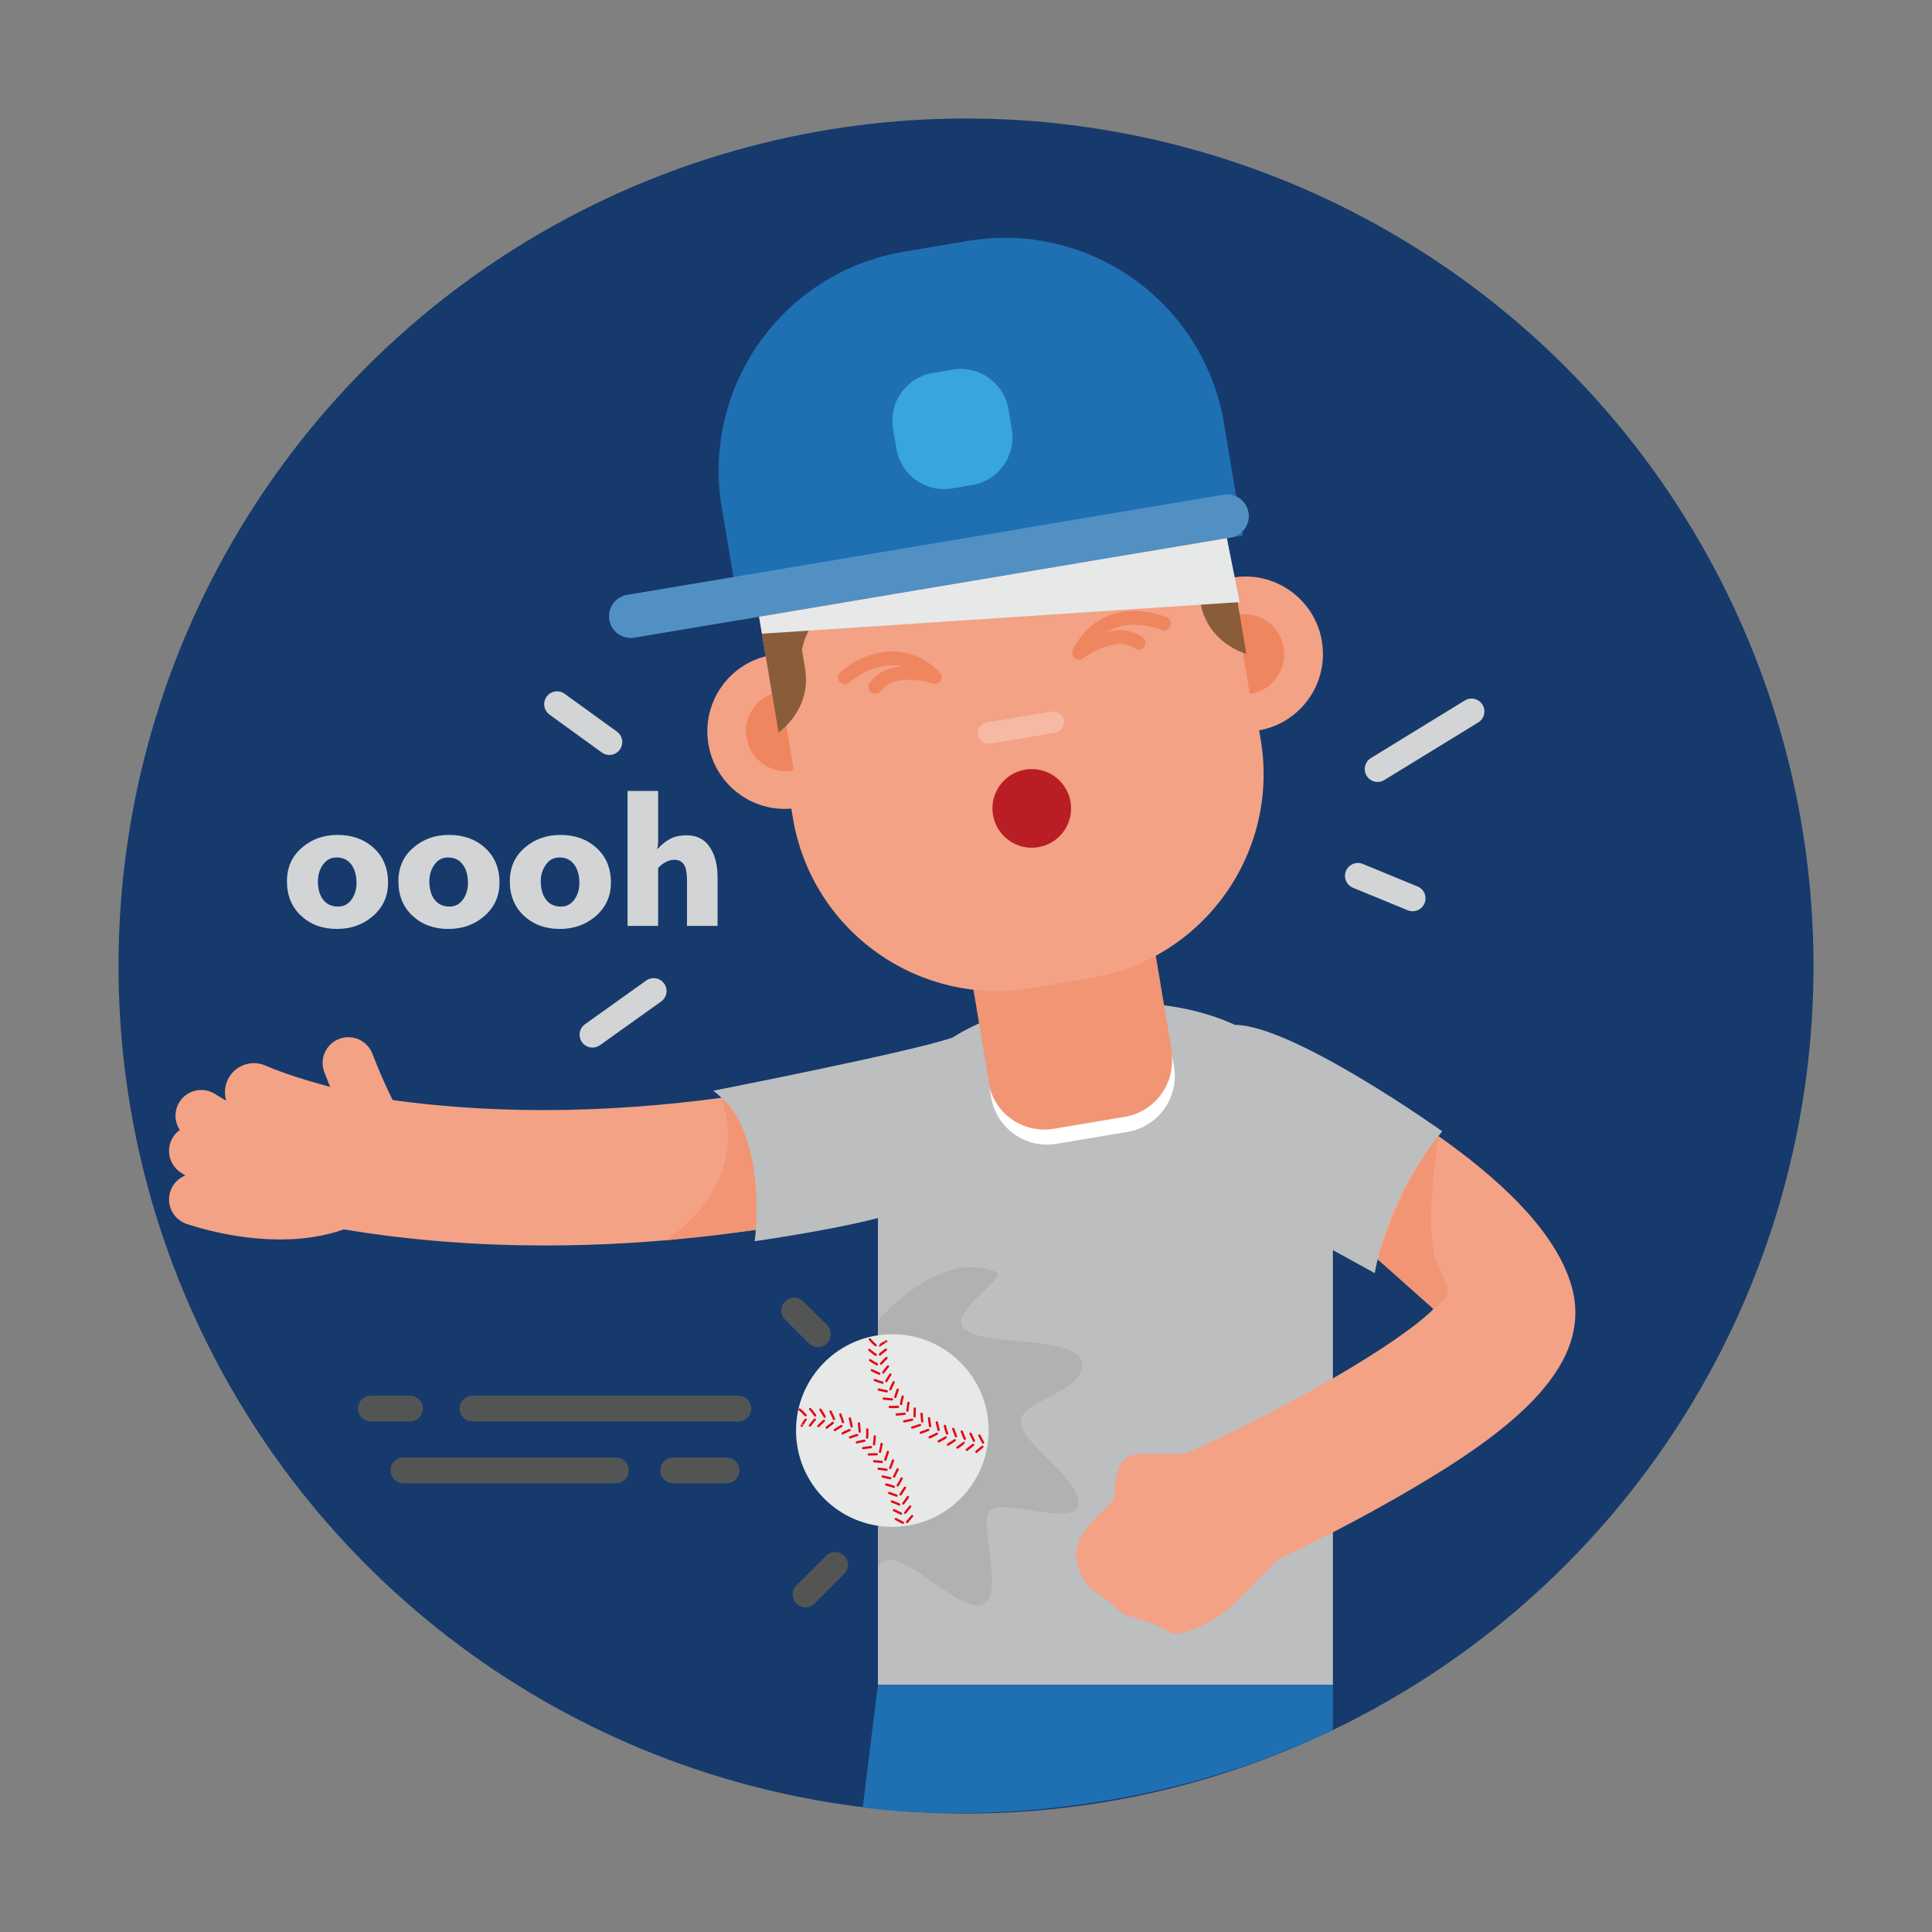<?xml version="1.0" encoding="utf-8"?>
<!-- Generator: Adobe Illustrator 16.0.0, SVG Export Plug-In . SVG Version: 6.00 Build 0)  -->
<!DOCTYPE svg PUBLIC "-//W3C//DTD SVG 1.1 Tiny//EN" "http://www.w3.org/Graphics/SVG/1.1/DTD/svg11-tiny.dtd">
<svg version="1.1" baseProfile="tiny" id="Layer_1" xmlns="http://www.w3.org/2000/svg" xmlns:xlink="http://www.w3.org/1999/xlink"
	 x="0px" y="0px" width="300px" height="300px" viewBox="0 0 300 300" xml:space="preserve">
<rect x="0" y="0" width="300" height="300" fill="#808080" stroke="none"/>
<g>
	<g>
		<circle fill="#163A6C" cx="150" cy="150" r="131.6"/>
	</g>
	<path fill="#BDBEBF" d="M206.973,261.616v-78.752c0-17.743-14.382-27.124-32.126-27.124h-6.396
		c-17.744,0-32.127,9.38-32.127,27.124v78.752H206.973z"/>
	<g>
		<g>
			<path fill="#F19574" d="M182.012,163.556c0.805,4.796-2.428,9.334-7.223,10.14l-11.036,1.853
				c-4.794,0.806-9.333-2.427-10.138-7.224l-7.446-44.34c-0.805-4.793,2.429-9.332,7.223-10.138l11.036-1.853
				c4.795-0.805,9.333,2.428,10.138,7.222L182.012,163.556z"/>
			<path fill="#FFFFFF" d="M181.872,163.283c0.805,4.796-2.428,9.334-7.223,10.14l-11.036,1.853
				c-4.541,0.763-8.846-2.099-9.974-6.478l0.267,1.589c0.805,4.796,5.344,8.029,10.138,7.224l11.036-1.853
				c4.795-0.806,8.028-5.344,7.223-10.14"/>
			<path fill="#F3A285" d="M195.765,114.879c2.939,17.499-8.863,34.063-26.363,37.002l-9.267,1.557
				c-17.499,2.938-34.065-8.862-37.004-26.361l-7.068-42.092c-2.938-17.498,8.865-34.064,26.363-37.003l9.268-1.557
				c17.5-2.938,34.065,8.864,37.003,26.362L195.765,114.879z"/>
			<path fill="#1F6FB3" d="M192.983,83.151l-2.929-17.438c-3.155-18.787-20.94-31.458-39.728-28.303l-9.949,1.671
				c-18.787,3.155-31.46,20.94-28.305,39.728L115,96.247L192.983,83.151z"/>
			<g>
				<path fill="#F3A285" d="M120.238,101.649c-0.12,0.016-0.242,0.03-0.363,0.05c-6.556,1.101-10.975,7.309-9.874,13.864
					c1.101,6.555,7.305,10.977,13.86,9.875c0.122-0.02,0.241-0.045,0.36-0.068L120.238,101.649z"/>
				<path fill="#F08660" d="M121.202,107.388c-0.063,0.01-0.125,0.016-0.187,0.026c-3.384,0.568-5.666,3.771-5.098,7.156
					c0.568,3.383,3.771,5.664,7.155,5.096c0.062-0.01,0.123-0.023,0.185-0.036L121.202,107.388z"/>
			</g>
			<g>
				<path fill="#F3A285" d="M191.04,89.76c0.118-0.024,0.237-0.051,0.357-0.071c6.557-1.101,12.764,3.322,13.865,9.877
					s-3.322,12.762-9.878,13.863c-0.12,0.02-0.241,0.036-0.36,0.052L191.04,89.76z"/>
				<path fill="#F08660" d="M192.003,95.498c0.062-0.011,0.123-0.026,0.184-0.036c3.385-0.569,6.587,1.713,7.155,5.098
					c0.569,3.383-1.713,6.585-5.098,7.154c-0.061,0.01-0.123,0.018-0.185,0.027L192.003,95.498z"/>
			</g>
			<path fill="#F6B9A3" d="M165.204,111.864c0.152,0.908-0.462,1.767-1.368,1.919l-10.057,1.689
				c-0.907,0.152-1.767-0.459-1.919-1.368l0,0c-0.152-0.908,0.46-1.767,1.368-1.918l10.057-1.689
				C164.19,110.345,165.051,110.956,165.204,111.864L165.204,111.864z"/>
		</g>
		<circle fill="#B91E25" cx="160.211" cy="125.527" r="6.108"/>
		<path fill="#F08660" d="M135.895,107.745c-0.215,0-0.432-0.064-0.62-0.199c-0.481-0.343-0.593-1.011-0.25-1.492
			c1.266-1.777,3.217-2.436,5.093-2.59c-4.322-0.915-8.012,2.326-8.214,2.508c-0.438,0.394-1.115,0.36-1.51-0.078
			c-0.396-0.438-0.363-1.112,0.074-1.509c2.775-2.518,9.569-5.764,15.426-0.029c0.354,0.347,0.423,0.893,0.166,1.318
			c-0.258,0.425-0.773,0.615-1.246,0.463c-0.059-0.019-5.892-1.869-8.047,1.157C136.558,107.589,136.229,107.745,135.895,107.745z"
			/>
		<path fill="#F08660" d="M167.557,102.429c-0.243,0-0.485-0.083-0.683-0.247c-0.382-0.317-0.496-0.856-0.274-1.301
			c3.661-7.333,11.144-6.485,14.589-5.011c0.543,0.232,0.795,0.861,0.563,1.404c-0.232,0.542-0.859,0.794-1.402,0.564l0,0
			c-0.251-0.105-4.796-1.967-8.584,0.313c1.823-0.468,3.883-0.483,5.661,0.784c0.481,0.343,0.593,1.011,0.25,1.492
			c-0.343,0.481-1.012,0.593-1.492,0.25c-2.988-2.13-7.933,1.497-7.982,1.534C168.012,102.356,167.784,102.429,167.557,102.429z"/>
		<path fill="#5290C4" d="M94.617,96.251c-0.308-1.836,0.93-3.573,2.766-3.882l92.604-15.551c1.836-0.309,3.574,0.93,3.882,2.765
			l0,0c0.308,1.836-0.93,3.575-2.766,3.883L98.5,99.018C96.664,99.326,94.926,98.087,94.617,96.251L94.617,96.251z"/>
		<path fill="#895D39" d="M117.873,95.764l3.018,17.969c0,0,5.198-3.517,4.121-9.93l-0.484-2.884c0,0,0.999-6.439,6.779-7.41
			L117.873,95.764z"/>
		<path fill="#895D39" d="M190.507,83.567l3.018,17.969c0,0-6.062-1.626-7.139-8.039l-0.485-2.885c0,0-3.047-5.76-8.828-4.79
			L190.507,83.567z"/>
		<path fill="#38A5DC" d="M157.118,66.69c0.685,4.079-2.066,7.939-6.144,8.625l-3.152,0.529c-4.079,0.685-7.94-2.065-8.625-6.145
			l-0.529-3.152c-0.685-4.078,2.066-7.94,6.145-8.625l3.152-0.529c4.078-0.686,7.939,2.066,8.625,6.145L157.118,66.69z"/>
	</g>
	<path fill="#1F6FB3" d="M136.323,261.616l-2.354,19.016c0,0,35.35,5.832,73.004-11.972v-7.044H136.323z"/>
	<polygon fill="#E7E8E8" points="117.873,95.764 190.507,83.567 192.49,93.493 118.315,98.399 	"/>
	<g>
		<path fill="#D3D4D5" d="M52.422,129.644c2.256,0,4.125,0.677,5.609,2.029c1.484,1.353,2.226,3.145,2.226,5.376
			c0,2.132-0.801,3.88-2.404,5.242c-1.523,1.303-3.374,1.955-5.55,1.955c-2.236,0-4.086-0.682-5.55-2.044
			c-1.465-1.362-2.196-3.149-2.196-5.361c0-2.132,0.766-3.865,2.3-5.198C48.391,130.311,50.246,129.644,52.422,129.644z
			 M52.511,140.774c0.891,0,1.603-0.394,2.137-1.183c0.475-0.709,0.712-1.527,0.712-2.454c0-1.104-0.228-2.011-0.683-2.72
			c-0.554-0.847-1.355-1.271-2.404-1.271c-0.89,0-1.598,0.375-2.122,1.124c-0.524,0.749-0.787,1.606-0.787,2.572
			c0,1.104,0.238,2.01,0.712,2.72C50.631,140.37,51.443,140.774,52.511,140.774z"/>
		<path fill="#D3D4D5" d="M69.725,129.644c2.256,0,4.125,0.677,5.609,2.029c1.484,1.353,2.226,3.145,2.226,5.376
			c0,2.132-0.801,3.88-2.404,5.242c-1.523,1.303-3.374,1.955-5.55,1.955c-2.236,0-4.086-0.682-5.55-2.044
			c-1.465-1.362-2.196-3.149-2.196-5.361c0-2.132,0.766-3.865,2.3-5.198C65.693,130.311,67.548,129.644,69.725,129.644z
			 M69.814,140.774c0.891,0,1.603-0.394,2.137-1.183c0.475-0.709,0.712-1.527,0.712-2.454c0-1.104-0.228-2.011-0.683-2.72
			c-0.554-0.847-1.355-1.271-2.404-1.271c-0.89,0-1.598,0.375-2.122,1.124c-0.524,0.749-0.787,1.606-0.787,2.572
			c0,1.104,0.238,2.01,0.712,2.72C67.934,140.37,68.746,140.774,69.814,140.774z"/>
		<path fill="#D3D4D5" d="M87.028,129.644c2.256,0,4.125,0.677,5.609,2.029c1.484,1.353,2.226,3.145,2.226,5.376
			c0,2.132-0.801,3.88-2.404,5.242c-1.523,1.303-3.374,1.955-5.55,1.955c-2.236,0-4.086-0.682-5.55-2.044
			c-1.465-1.362-2.196-3.149-2.196-5.361c0-2.132,0.766-3.865,2.3-5.198C82.996,130.311,84.851,129.644,87.028,129.644z
			 M87.117,140.774c0.891,0,1.603-0.394,2.137-1.183c0.475-0.709,0.712-1.527,0.712-2.454c0-1.104-0.228-2.011-0.683-2.72
			c-0.554-0.847-1.355-1.271-2.404-1.271c-0.89,0-1.598,0.375-2.122,1.124c-0.524,0.749-0.787,1.606-0.787,2.572
			c0,1.104,0.238,2.01,0.712,2.72C85.237,140.37,86.048,140.774,87.117,140.774z"/>
		<path fill="#D3D4D5" d="M97.445,122.818h4.749v7.806c0,0.376-0.05,0.792-0.149,1.247c0.71-0.752,1.405-1.301,2.086-1.647
			c0.68-0.346,1.504-0.519,2.471-0.519c1.696,0,2.958,0.703,3.788,2.107c0.69,1.168,1.035,2.652,1.035,4.452v7.509h-4.749v-7.034
			c0-0.95-0.098-1.662-0.295-2.137c-0.295-0.732-0.855-1.098-1.681-1.098c-0.433,0-0.89,0.129-1.371,0.386
			c-0.481,0.257-0.86,0.564-1.135,0.92v8.963h-4.749V122.818z"/>
	</g>
	<path fill="#B0B1B2" d="M136.323,205.042c0,0,9.723-11.375,18.391-7.491c1.918,0.859-8.239,6.54-4.714,9.037
		s18.032,0.713,18.032,5.351s-10.821,5.589-9.394,9.513s8.799,7.967,8.799,12.01s-12.495-1.308-13.917,1.308
		s2.781,13.794-1.342,14.507s-13.911-10.939-15.854-5.708V205.042z"/>
	<g>
		<circle fill="#E7E8E8" cx="138.563" cy="222.132" r="14.957"/>
		<g>
			<g>

					<path fill="none" stroke="#E30B14" stroke-width="0.356" stroke-linecap="round" stroke-linejoin="round" stroke-miterlimit="10" d="
					M124.493,221.42c-0.03-0.005,0.591-1.021,0.617-1.013"/>

					<path fill="none" stroke="#E30B14" stroke-width="0.356" stroke-linecap="round" stroke-linejoin="round" stroke-miterlimit="10" d="
					M124.168,218.862c0,0,0.253,0.216,0.48,0.437c0.227,0.228,0.433,0.462,0.433,0.462"/>
			</g>
			<g>

					<path fill="none" stroke="#E30B14" stroke-width="0.356" stroke-linecap="round" stroke-linejoin="round" stroke-miterlimit="10" d="
					M125.767,221.366c0,0,0.183-0.238,0.366-0.476c0.189-0.244,0.394-0.458,0.394-0.458"/>

					<path fill="none" stroke="#E30B14" stroke-width="0.356" stroke-linecap="round" stroke-linejoin="round" stroke-miterlimit="10" d="
					M125.801,218.787c0,0,0.201,0.246,0.402,0.491c0.194,0.24,0.371,0.509,0.371,0.509"/>
			</g>
			<g>

					<path fill="none" stroke="#E30B14" stroke-width="0.356" stroke-linecap="round" stroke-linejoin="round" stroke-miterlimit="10" d="
					M127.077,221.454c0,0,0.202-0.224,0.416-0.425c0.221-0.206,0.442-0.411,0.442-0.411"/>

					<path fill="none" stroke="#E30B14" stroke-width="0.356" stroke-linecap="round" stroke-linejoin="round" stroke-miterlimit="10" d="
					M127.395,218.895c0,0,0.181,0.26,0.343,0.54c0.157,0.273,0.313,0.547,0.313,0.547"/>
			</g>
			<g>

					<path fill="none" stroke="#E30B14" stroke-width="0.356" stroke-linecap="round" stroke-linejoin="round" stroke-miterlimit="10" d="
					M128.373,221.687c0,0,0.229-0.186,0.458-0.372c0.242-0.183,0.485-0.365,0.485-0.365"/>

					<path fill="none" stroke="#E30B14" stroke-width="0.356" stroke-linecap="round" stroke-linejoin="round" stroke-miterlimit="10" d="
					M128.964,219.176c0,0,0.141,0.29,0.282,0.58c0.127,0.287,0.254,0.573,0.254,0.573"/>
			</g>
			<g>

					<path fill="none" stroke="#E30B14" stroke-width="0.356" stroke-linecap="round" stroke-linejoin="round" stroke-miterlimit="10" d="
					M129.631,222.062c0,0,0.248-0.16,0.496-0.32c0.261-0.155,0.522-0.311,0.522-0.311"/>

					<path fill="none" stroke="#E30B14" stroke-width="0.356" stroke-linecap="round" stroke-linejoin="round" stroke-miterlimit="10" d="
					M130.495,219.632c0,0,0.108,0.303,0.217,0.606c0.095,0.299,0.19,0.598,0.19,0.598"/>
			</g>
			<g>

					<path fill="none" stroke="#E30B14" stroke-width="0.356" stroke-linecap="round" stroke-linejoin="round" stroke-miterlimit="10" d="
					M130.84,222.569c0,0,0.264-0.13,0.527-0.26c0.276-0.124,0.553-0.248,0.553-0.248"/>

					<path fill="none" stroke="#E30B14" stroke-width="0.356" stroke-linecap="round" stroke-linejoin="round" stroke-miterlimit="10" d="
					M131.97,220.25c0,0,0.073,0.315,0.146,0.63c0.06,0.309,0.121,0.617,0.121,0.617"/>
			</g>
			<g>

					<path fill="none" stroke="#E30B14" stroke-width="0.356" stroke-linecap="round" stroke-linejoin="round" stroke-miterlimit="10" d="
					M131.989,223.201c0,0,0.274-0.097,0.549-0.194c0.287-0.09,0.573-0.179,0.573-0.179"/>

					<path fill="none" stroke="#E30B14" stroke-width="0.356" stroke-linecap="round" stroke-linejoin="round" stroke-miterlimit="10" d="
					M133.371,221.024c0,0,0.036,0.323,0.071,0.647c0.024,0.315,0.047,0.632,0.047,0.632"/>
			</g>
			<g>

					<path fill="none" stroke="#E30B14" stroke-width="0.356" stroke-linecap="round" stroke-linejoin="round" stroke-miterlimit="10" d="
					M133.051,223.977c0,0,0.301-0.101,0.584-0.152c0.292-0.055,0.583-0.108,0.583-0.108"/>

					<path fill="none" stroke="#E30B14" stroke-width="0.356" stroke-linecap="round" stroke-linejoin="round" stroke-miterlimit="10" d="
					M134.664,221.964c0,0,0.03,0.302,0.015,0.631c-0.015,0.319-0.029,0.64-0.029,0.64"/>
			</g>
			<g>

					<path fill="none" stroke="#E30B14" stroke-width="0.356" stroke-linecap="round" stroke-linejoin="round" stroke-miterlimit="10" d="
					M134.024,224.867c0,0,0.301-0.046,0.602-0.093c0.306-0.043,0.614-0.069,0.614-0.069"/>

					<path fill="none" stroke="#E30B14" stroke-width="0.356" stroke-linecap="round" stroke-linejoin="round" stroke-miterlimit="10" d="
					M135.838,223.034c0,0-0.023,0.312-0.047,0.625c-0.027,0.308-0.072,0.611-0.072,0.611"/>
			</g>
			<g>

					<path fill="none" stroke="#E30B14" stroke-width="0.356" stroke-linecap="round" stroke-linejoin="round" stroke-miterlimit="10" d="
					M134.916,225.85c0,0,0.299-0.012,0.598-0.023c0.307-0.002,0.613-0.005,0.613-0.005"/>

					<path fill="none" stroke="#E30B14" stroke-width="0.356" stroke-linecap="round" stroke-linejoin="round" stroke-miterlimit="10" d="
					M136.901,224.203c0,0-0.061,0.312-0.121,0.625c-0.068,0.303-0.136,0.606-0.136,0.606"/>
			</g>
			<g>

					<path fill="none" stroke="#E30B14" stroke-width="0.356" stroke-linecap="round" stroke-linejoin="round" stroke-miterlimit="10" d="
					M135.738,226.903c0,0,0.293,0.021,0.587,0.042c0.299,0.029,0.598,0.059,0.598,0.059"/>

					<path fill="none" stroke="#E30B14" stroke-width="0.356" stroke-linecap="round" stroke-linejoin="round" stroke-miterlimit="10" d="
					M137.867,225.446c0,0-0.096,0.308-0.192,0.616c-0.102,0.3-0.203,0.6-0.203,0.6"/>
			</g>
			<g>

					<path fill="none" stroke="#E30B14" stroke-width="0.356" stroke-linecap="round" stroke-linejoin="round" stroke-miterlimit="10" d="
					M136.433,228.064c0,0,0.304,0.037,0.608,0.074c0.309,0.046,0.618,0.092,0.618,0.092"/>

					<path fill="none" stroke="#E30B14" stroke-width="0.356" stroke-linecap="round" stroke-linejoin="round" stroke-miterlimit="10" d="
					M138.671,226.782c0,0-0.107,0.292-0.213,0.584c-0.112,0.283-0.224,0.566-0.224,0.566"/>
			</g>
			<g>

					<path fill="none" stroke="#E30B14" stroke-width="0.356" stroke-linecap="round" stroke-linejoin="round" stroke-miterlimit="10" d="
					M137.062,229.269c0,0,0.292,0.065,0.585,0.13c0.296,0.072,0.592,0.145,0.592,0.145"/>

					<path fill="none" stroke="#E30B14" stroke-width="0.356" stroke-linecap="round" stroke-linejoin="round" stroke-miterlimit="10" d="
					M139.388,228.154c0,0-0.137,0.286-0.274,0.573c-0.141,0.279-0.282,0.557-0.282,0.557"/>
			</g>
			<g>

					<path fill="none" stroke="#E30B14" stroke-width="0.356" stroke-linecap="round" stroke-linejoin="round" stroke-miterlimit="10" d="
					M137.617,230.522c0,0,0.299,0.08,0.599,0.159c0.298,0.084,0.574,0.187,0.574,0.187"/>

					<path fill="none" stroke="#E30B14" stroke-width="0.356" stroke-linecap="round" stroke-linejoin="round" stroke-miterlimit="10" d="
					M140.012,229.564c0,0-0.144,0.272-0.288,0.543c-0.148,0.269-0.326,0.54-0.326,0.54"/>
			</g>
			<g>

					<line fill="none" stroke="#E30B14" stroke-width="0.356" stroke-linecap="round" stroke-linejoin="round" stroke-miterlimit="10" x1="138.077" y1="231.824" x2="139.219" y2="232.241"/>

					<line fill="none" stroke="#E30B14" stroke-width="0.356" stroke-linecap="round" stroke-linejoin="round" stroke-miterlimit="10" x1="140.522" y1="231.004" x2="139.838" y2="232.053"/>
			</g>
			<g>

					<path fill="none" stroke="#E30B14" stroke-width="0.356" stroke-linecap="round" stroke-linejoin="round" stroke-miterlimit="10" d="
					M138.492,233.148c0,0,0.289,0.113,0.578,0.226c0.295,0.115,0.556,0.247,0.556,0.247"/>

					<path fill="none" stroke="#E30B14" stroke-width="0.356" stroke-linecap="round" stroke-linejoin="round" stroke-miterlimit="10" d="
					M140.978,232.459c0,0-0.174,0.253-0.348,0.506c-0.169,0.249-0.377,0.5-0.377,0.5"/>
			</g>
			<g>

					<line fill="none" stroke="#E30B14" stroke-width="0.356" stroke-linecap="round" stroke-linejoin="round" stroke-miterlimit="10" x1="138.82" y1="234.505" x2="139.914" y2="235.035"/>

					<line fill="none" stroke="#E30B14" stroke-width="0.356" stroke-linecap="round" stroke-linejoin="round" stroke-miterlimit="10" x1="141.334" y1="233.93" x2="140.548" y2="234.904"/>
			</g>
			<g>

					<line fill="none" stroke="#E30B14" stroke-width="0.356" stroke-linecap="round" stroke-linejoin="round" stroke-miterlimit="10" x1="139.102" y1="235.879" x2="140.204" y2="236.448"/>

					<line fill="none" stroke="#E30B14" stroke-width="0.356" stroke-linecap="round" stroke-linejoin="round" stroke-miterlimit="10" x1="141.637" y1="235.409" x2="140.843" y2="236.344"/>
			</g>
		</g>
		<g>
			<g>

					<path fill="none" stroke="#E30B14" stroke-width="0.356" stroke-linecap="round" stroke-linejoin="round" stroke-miterlimit="10" d="
					M135.06,207.97c0,0,0.216,0.253,0.437,0.48c0.228,0.227,0.462,0.433,0.462,0.433"/>

					<path fill="none" stroke="#E30B14" stroke-width="0.356" stroke-linecap="round" stroke-linejoin="round" stroke-miterlimit="10" d="
					M137.619,208.294c-0.005-0.029-1.022,0.592-1.014,0.618"/>
			</g>
			<g>

					<path fill="none" stroke="#E30B14" stroke-width="0.356" stroke-linecap="round" stroke-linejoin="round" stroke-miterlimit="10" d="
					M134.985,209.603c0,0,0.246,0.201,0.491,0.402c0.24,0.195,0.509,0.371,0.509,0.371"/>

					<path fill="none" stroke="#E30B14" stroke-width="0.356" stroke-linecap="round" stroke-linejoin="round" stroke-miterlimit="10" d="
					M137.564,209.568c0,0-0.238,0.183-0.476,0.366c-0.244,0.189-0.458,0.395-0.458,0.395"/>
			</g>
			<g>

					<path fill="none" stroke="#E30B14" stroke-width="0.356" stroke-linecap="round" stroke-linejoin="round" stroke-miterlimit="10" d="
					M135.093,211.196c0,0,0.26,0.181,0.54,0.343c0.273,0.157,0.547,0.313,0.547,0.313"/>

					<path fill="none" stroke="#E30B14" stroke-width="0.356" stroke-linecap="round" stroke-linejoin="round" stroke-miterlimit="10" d="
					M137.652,210.879c0,0-0.224,0.202-0.425,0.416c-0.206,0.221-0.411,0.442-0.411,0.442"/>
			</g>
			<g>

					<path fill="none" stroke="#E30B14" stroke-width="0.356" stroke-linecap="round" stroke-linejoin="round" stroke-miterlimit="10" d="
					M135.375,212.766c0,0,0.29,0.141,0.58,0.282c0.287,0.127,0.573,0.254,0.573,0.254"/>

					<path fill="none" stroke="#E30B14" stroke-width="0.356" stroke-linecap="round" stroke-linejoin="round" stroke-miterlimit="10" d="
					M137.885,212.174c0,0-0.186,0.229-0.372,0.458c-0.183,0.243-0.366,0.485-0.366,0.485"/>
			</g>
			<g>

					<path fill="none" stroke="#E30B14" stroke-width="0.356" stroke-linecap="round" stroke-linejoin="round" stroke-miterlimit="10" d="
					M135.83,214.296c0,0,0.304,0.108,0.607,0.217c0.298,0.095,0.597,0.19,0.597,0.19"/>

					<path fill="none" stroke="#E30B14" stroke-width="0.356" stroke-linecap="round" stroke-linejoin="round" stroke-miterlimit="10" d="
					M138.261,213.433c0,0-0.16,0.248-0.32,0.496c-0.156,0.261-0.311,0.522-0.311,0.522"/>
			</g>
			<g>

					<path fill="none" stroke="#E30B14" stroke-width="0.356" stroke-linecap="round" stroke-linejoin="round" stroke-miterlimit="10" d="
					M136.449,215.771c0,0,0.315,0.073,0.629,0.146c0.309,0.061,0.617,0.121,0.617,0.121"/>

					<path fill="none" stroke="#E30B14" stroke-width="0.356" stroke-linecap="round" stroke-linejoin="round" stroke-miterlimit="10" d="
					M138.768,214.642c0,0-0.13,0.264-0.261,0.527c-0.124,0.276-0.248,0.553-0.248,0.553"/>
			</g>
			<g>

					<path fill="none" stroke="#E30B14" stroke-width="0.356" stroke-linecap="round" stroke-linejoin="round" stroke-miterlimit="10" d="
					M137.223,217.173c0,0,0.323,0.036,0.646,0.071c0.316,0.023,0.632,0.047,0.632,0.047"/>

					<path fill="none" stroke="#E30B14" stroke-width="0.356" stroke-linecap="round" stroke-linejoin="round" stroke-miterlimit="10" d="
					M139.4,215.791c0,0-0.097,0.275-0.194,0.55c-0.09,0.287-0.18,0.573-0.18,0.573"/>
			</g>
			<g>

					<path fill="none" stroke="#E30B14" stroke-width="0.356" stroke-linecap="round" stroke-linejoin="round" stroke-miterlimit="10" d="
					M138.163,218.465c0,0,0.301,0.03,0.63,0.015c0.32-0.015,0.64-0.029,0.64-0.029"/>

					<path fill="none" stroke="#E30B14" stroke-width="0.356" stroke-linecap="round" stroke-linejoin="round" stroke-miterlimit="10" d="
					M140.175,216.852c0,0-0.101,0.301-0.153,0.584c-0.054,0.292-0.108,0.583-0.108,0.583"/>
			</g>
			<g>

					<path fill="none" stroke="#E30B14" stroke-width="0.356" stroke-linecap="round" stroke-linejoin="round" stroke-miterlimit="10" d="
					M139.233,219.64c0,0,0.312-0.024,0.625-0.047c0.307-0.027,0.611-0.072,0.611-0.072"/>

					<path fill="none" stroke="#E30B14" stroke-width="0.356" stroke-linecap="round" stroke-linejoin="round" stroke-miterlimit="10" d="
					M141.066,217.825c0,0-0.046,0.301-0.093,0.602c-0.043,0.306-0.069,0.614-0.069,0.614"/>
			</g>
			<g>

					<path fill="none" stroke="#E30B14" stroke-width="0.356" stroke-linecap="round" stroke-linejoin="round" stroke-miterlimit="10" d="
					M140.402,220.702c0,0,0.312-0.06,0.625-0.12c0.303-0.068,0.606-0.136,0.606-0.136"/>

					<path fill="none" stroke="#E30B14" stroke-width="0.356" stroke-linecap="round" stroke-linejoin="round" stroke-miterlimit="10" d="
					M142.048,218.717c0,0-0.012,0.299-0.023,0.599c-0.002,0.307-0.005,0.613-0.005,0.613"/>
			</g>
			<g>

					<path fill="none" stroke="#E30B14" stroke-width="0.356" stroke-linecap="round" stroke-linejoin="round" stroke-miterlimit="10" d="
					M141.645,221.668c0,0,0.308-0.096,0.616-0.192c0.299-0.102,0.599-0.203,0.599-0.203"/>

					<path fill="none" stroke="#E30B14" stroke-width="0.356" stroke-linecap="round" stroke-linejoin="round" stroke-miterlimit="10" d="
					M143.102,219.54c0,0,0.021,0.293,0.042,0.587c0.029,0.299,0.059,0.598,0.059,0.598"/>
			</g>
			<g>

					<path fill="none" stroke="#E30B14" stroke-width="0.356" stroke-linecap="round" stroke-linejoin="round" stroke-miterlimit="10" d="
					M142.981,222.473c0,0,0.292-0.107,0.584-0.214c0.283-0.111,0.566-0.224,0.566-0.224"/>

					<path fill="none" stroke="#E30B14" stroke-width="0.356" stroke-linecap="round" stroke-linejoin="round" stroke-miterlimit="10" d="
					M144.263,220.234c0,0,0.037,0.304,0.074,0.608c0.046,0.309,0.092,0.618,0.092,0.618"/>
			</g>
			<g>

					<path fill="none" stroke="#E30B14" stroke-width="0.356" stroke-linecap="round" stroke-linejoin="round" stroke-miterlimit="10" d="
					M144.353,223.19c0,0,0.286-0.137,0.573-0.274c0.278-0.141,0.557-0.282,0.557-0.282"/>

					<path fill="none" stroke="#E30B14" stroke-width="0.356" stroke-linecap="round" stroke-linejoin="round" stroke-miterlimit="10" d="
					M145.467,220.864c0,0,0.065,0.292,0.13,0.585c0.072,0.296,0.145,0.592,0.145,0.592"/>
			</g>
			<g>

					<path fill="none" stroke="#E30B14" stroke-width="0.356" stroke-linecap="round" stroke-linejoin="round" stroke-miterlimit="10" d="
					M145.763,223.813c0,0,0.271-0.144,0.543-0.288c0.269-0.148,0.54-0.326,0.54-0.326"/>

					<path fill="none" stroke="#E30B14" stroke-width="0.356" stroke-linecap="round" stroke-linejoin="round" stroke-miterlimit="10" d="
					M146.721,221.419c0,0,0.079,0.299,0.159,0.599c0.084,0.299,0.187,0.574,0.187,0.574"/>
			</g>
			<g>

					<line fill="none" stroke="#E30B14" stroke-width="0.356" stroke-linecap="round" stroke-linejoin="round" stroke-miterlimit="10" x1="147.203" y1="224.324" x2="148.251" y2="223.64"/>

					<line fill="none" stroke="#E30B14" stroke-width="0.356" stroke-linecap="round" stroke-linejoin="round" stroke-miterlimit="10" x1="148.022" y1="221.878" x2="148.44" y2="223.021"/>
			</g>
			<g>

					<path fill="none" stroke="#E30B14" stroke-width="0.356" stroke-linecap="round" stroke-linejoin="round" stroke-miterlimit="10" d="
					M148.658,224.779c0,0,0.253-0.174,0.506-0.348c0.249-0.169,0.499-0.376,0.499-0.377"/>

					<path fill="none" stroke="#E30B14" stroke-width="0.356" stroke-linecap="round" stroke-linejoin="round" stroke-miterlimit="10" d="
					M149.347,222.293c0,0,0.113,0.289,0.226,0.578c0.115,0.295,0.247,0.556,0.247,0.556"/>
			</g>
			<g>

					<line fill="none" stroke="#E30B14" stroke-width="0.356" stroke-linecap="round" stroke-linejoin="round" stroke-miterlimit="10" x1="150.128" y1="225.136" x2="151.103" y2="224.35"/>

					<line fill="none" stroke="#E30B14" stroke-width="0.356" stroke-linecap="round" stroke-linejoin="round" stroke-miterlimit="10" x1="150.704" y1="222.622" x2="151.233" y2="223.716"/>
			</g>
			<g>

					<line fill="none" stroke="#E30B14" stroke-width="0.356" stroke-linecap="round" stroke-linejoin="round" stroke-miterlimit="10" x1="151.607" y1="225.439" x2="152.543" y2="224.645"/>

					<line fill="none" stroke="#E30B14" stroke-width="0.356" stroke-linecap="round" stroke-linejoin="round" stroke-miterlimit="10" x1="152.078" y1="222.903" x2="152.647" y2="224.006"/>
			</g>
		</g>
	</g>
	<path fill="#535554" d="M114.644,220.726H73.369c-1.104,0-2-0.896-2-2s0.896-2,2-2h41.274c1.104,0,2,0.896,2,2
		S115.748,220.726,114.644,220.726z"/>
	<path fill="#535554" d="M63.658,220.726h-6.07c-1.104,0-2-0.896-2-2s0.896-2,2-2h6.07c1.104,0,2,0.896,2,2
		S64.763,220.726,63.658,220.726z"/>
	<path fill="#535554" d="M95.625,230.318H62.646c-1.104,0-2-0.896-2-2s0.896-2,2-2h32.979c1.104,0,2,0.896,2,2
		S96.729,230.318,95.625,230.318z"/>
	<path fill="#535554" d="M112.823,230.318h-8.295c-1.104,0-2-0.896-2-2s0.896-2,2-2h8.295c1.104,0,2,0.896,2,2
		S113.927,230.318,112.823,230.318z"/>
	<path fill="#535554" d="M127,209.175c-0.512,0-1.024-0.195-1.414-0.586l-3.677-3.677c-0.781-0.781-0.781-2.047,0-2.828
		c0.78-0.781,2.048-0.781,2.828,0l3.677,3.677c0.781,0.781,0.781,2.047,0,2.828C128.024,208.98,127.512,209.175,127,209.175z"/>
	<path fill="#535554" d="M125.081,249.586c-0.512,0-1.023-0.195-1.414-0.586c-0.781-0.781-0.781-2.047,0-2.828l4.585-4.586
		c0.78-0.781,2.047-0.781,2.828,0c0.781,0.781,0.781,2.047,0,2.828L126.495,249C126.105,249.391,125.593,249.586,125.081,249.586z"
		/>
	<path fill="#F3A285" d="M187.581,246.18c-4.021,0-7.858-2.323-9.599-6.234c-2.357-5.298,0.026-11.503,5.324-13.862
		c17.009-7.572,33.951-17.497,39.282-22.811c-4.444-5.689-19.235-15.672-33.719-22.443c-5.253-2.456-7.521-8.705-5.065-13.958
		c2.455-5.252,8.706-7.521,13.958-5.065c9.613,4.494,41.362,20.512,46.285,37.946c3.671,12.999-10.753,23.37-26.887,32.64
		c-12.31,7.074-24.794,12.645-25.319,12.878C190.455,245.888,189.006,246.18,187.581,246.18z"/>
	<path fill="#F3A285" d="M147.042,180.192c-0.912-3.017-1.749-6.061-2.404-9.144c-0.314-1.478-0.679-2.989-0.837-4.493
		c-0.088-0.844-0.184-1.687-0.297-2.528c-1.001,0.02-2.016,0.179-3.017,0.501c-0.401,0.13-40.663,12.835-83.757,5.641
		c-5.718-0.955-11.131,2.909-12.085,8.628s2.908,11.13,8.628,12.085c10.844,1.81,21.443,2.516,31.389,2.516
		c34.359,0,60.87-8.43,62.29-8.89c0.451-0.146,0.878-0.329,1.294-0.528C147.832,182.722,147.425,181.46,147.042,180.192z"/>
	<path fill="#BDBEBF" d="M110.748,169.365c0,0,30.546-5.979,37.145-8.242c0,0,1.828-0.163,3.943,12.578s-8.061,13.49-15.513,15.437
		s-19.135,3.595-19.135,3.595S119.585,175.956,110.748,169.365z"/>
	<path fill="#BDBEBF" d="M223.958,175.671c0,0-23.195-16.525-32.189-16.525s-10.406,12.614-9.633,21.344l31.346,17.208
		C213.481,197.699,215.092,186.239,223.958,175.671z"/>
	<path fill="#F19574" d="M112.015,170.464c0,0,6.267,4.199,5.349,20.503l-14.006,1.624
		C103.357,192.591,116.819,184.518,112.015,170.464z"/>
	<path fill="#F19574" d="M213.917,195.555c0,0,3.043-11.001,9.437-19.146c0,0-2.534,15.456,0,20.333s1.376,4.39-0.765,6.531
		L213.917,195.555z"/>
	<path fill="#F3A285" d="M58.156,178.113c-1.431,0-2.814-0.77-3.534-2.122c-0.092-0.174-2.286-4.314-4.266-9.509
		c-0.787-2.064,0.249-4.375,2.313-5.162c2.066-0.786,4.376,0.25,5.162,2.313c1.793,4.707,3.833,8.563,3.854,8.602
		c1.036,1.951,0.295,4.372-1.655,5.409C59.433,177.961,58.79,178.113,58.156,178.113z"/>
	<path fill="#F3A285" d="M54.099,178.613c-0.324,0-0.652-0.035-0.981-0.108c-0.374-0.083-9.233-2.068-15.488-4.795
		c-2.278-0.993-3.32-3.646-2.327-5.923c0.993-2.278,3.646-3.322,5.923-2.327c5.468,2.384,13.761,4.241,13.844,4.26
		c2.426,0.539,3.956,2.943,3.416,5.369C58.021,177.186,56.162,178.613,54.099,178.613z"/>
	<path fill="#F3A285" d="M51.53,185.528c-0.329,0-0.664-0.041-0.997-0.126c-0.519-0.133-12.809-3.324-21.421-8.771
		c-1.867-1.181-2.423-3.651-1.242-5.519c1.18-1.867,3.651-2.424,5.519-1.242c7.558,4.78,19.019,7.754,19.133,7.783
		c2.14,0.549,3.429,2.729,2.88,4.869C54.938,184.328,53.312,185.528,51.53,185.528z"/>
	<path fill="#F3A285" d="M51.527,190.25c-11.326,0-23.038-7.896-23.531-8.232c-1.825-1.244-2.296-3.733-1.051-5.558
		c1.243-1.824,3.729-2.295,5.554-1.054l0,0c0.101,0.068,10.193,6.845,19.028,6.845c2.209,0,4,1.791,4,4S53.736,190.25,51.527,190.25
		z"/>
	<path fill="#F3A285" d="M43.495,192.463c-7.639,0-14.181-2.299-14.595-2.448c-2.08-0.746-3.16-3.036-2.415-5.116
		c0.746-2.078,3.034-3.156,5.111-2.417c0.198,0.07,12.502,4.333,20.696,0.196c1.974-0.997,4.378-0.204,5.374,1.768
		c0.996,1.972,0.204,4.378-1.768,5.374C51.962,191.808,47.571,192.463,43.495,192.463z"/>
	<path fill="#F3A285" d="M184.058,225.747c0,0-3.255,0-6.985,0s-4.015,4.371-4.015,6.364s-6.835,5.411-5.838,10.253
		s3.758,5.006,5.696,6.945s1.708,1.172,5.838,2.738s2.563,2.42,7.12,0.712s8.288-6.342,12.462-10.517
		S197.62,225.747,184.058,225.747z"/>
	<path fill="#D3D4D5" d="M94.623,117.229c-0.407,0-0.817-0.124-1.171-0.38l-8.125-5.881c-0.895-0.648-1.095-1.898-0.447-2.793
		s1.897-1.094,2.793-0.447l8.125,5.881c0.895,0.648,1.095,1.898,0.447,2.793C95.854,116.941,95.243,117.229,94.623,117.229z"/>
	<path fill="#D3D4D5" d="M92.001,162.668c-0.624,0-1.239-0.291-1.629-0.838c-0.642-0.899-0.433-2.148,0.466-2.79l9.5-6.781
		c0.899-0.643,2.147-0.434,2.79,0.466c0.642,0.899,0.433,2.148-0.466,2.79l-9.5,6.781C92.81,162.547,92.404,162.668,92.001,162.668z
		"/>
	<path fill="#D3D4D5" d="M213.918,121.42c-0.672,0-1.329-0.339-1.707-0.955c-0.578-0.941-0.283-2.173,0.659-2.75l14.583-8.946
		c0.942-0.578,2.172-0.282,2.75,0.659c0.578,0.941,0.283,2.173-0.659,2.75l-14.583,8.946
		C214.636,121.325,214.275,121.42,213.918,121.42z"/>
	<path fill="#D3D4D5" d="M219.355,141.5c-0.253,0-0.511-0.048-0.76-0.151l-8.507-3.5c-1.021-0.42-1.509-1.589-1.089-2.61
		c0.42-1.021,1.589-1.51,2.61-1.089l8.507,3.5c1.021,0.42,1.509,1.589,1.089,2.61C220.888,141.033,220.142,141.5,219.355,141.5z"/>
</g>
</svg>
